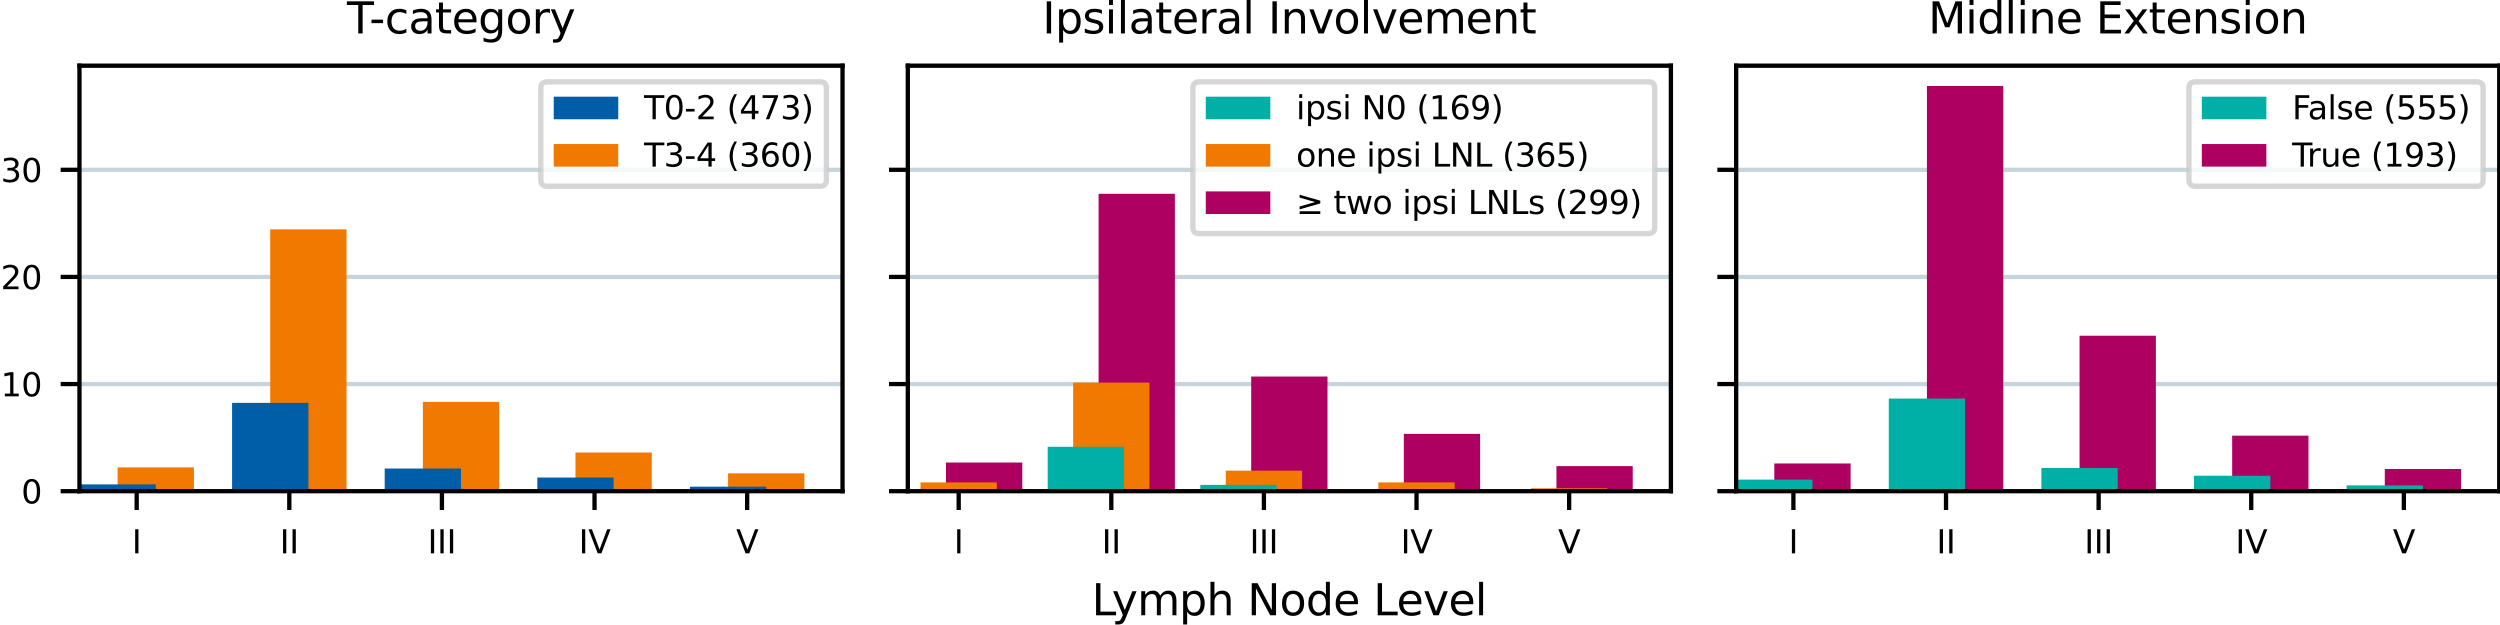 <?xml version="1.0" encoding="utf-8" standalone="no"?>
<!DOCTYPE svg PUBLIC "-//W3C//DTD SVG 1.1//EN"
  "http://www.w3.org/Graphics/SVG/1.1/DTD/svg11.dtd">
<svg xmlns:xlink="http://www.w3.org/1999/xlink" width="464.893pt" height="116.224pt" viewBox="0 0 464.893 116.224" xmlns="http://www.w3.org/2000/svg" version="1.1">
 <defs>
  <style type="text/css">*{stroke-linejoin: round; stroke-linecap: butt}</style>
 </defs>
 <g id="figure_1">
  <g id="patch_1">
   <path d="M 0 116.224 
L 464.893 116.224 
L 464.893 0 
L 0 0 
z
" style="fill: #ffffff"/>
  </g>
  <g id="axes_1">
   <g id="patch_2">
    <path d="M 14.777 91.34 
L 156.675 91.34 
L 156.675 12.22 
L 14.777 12.22 
z
" style="fill: #ffffff"/>
   </g>
   <g id="matplotlib.axis_1">
    <g id="xtick_1">
     <g id="line2d_1">
      <defs>
       <path id="ma16897dc30" d="M 0 0 
L 0 3.5 
" style="stroke: #000000; stroke-width: 0.8"/>
      </defs>
      <g>
       <use xlink:href="#ma16897dc30" x="25.419" y="91.34" style="stroke: #000000; stroke-width: 0.8"/>
      </g>
     </g>
     <g id="text_1">
      <!-- I -->
      <g transform="translate(24.534 102.899) scale(0.06 -0.06)">
       <defs>
        <path id="DejaVuSans-49" d="M 628 4666 
L 1259 4666 
L 1259 0 
L 628 0 
L 628 4666 
z
" transform="scale(0.016)"/>
       </defs>
       <use xlink:href="#DejaVuSans-49"/>
      </g>
     </g>
    </g>
    <g id="xtick_2">
     <g id="line2d_2">
      <g>
       <use xlink:href="#ma16897dc30" x="53.799" y="91.34" style="stroke: #000000; stroke-width: 0.8"/>
      </g>
     </g>
     <g id="text_2">
      <!-- II -->
      <g transform="translate(52.029 102.899) scale(0.06 -0.06)">
       <use xlink:href="#DejaVuSans-49"/>
       <use xlink:href="#DejaVuSans-49" x="29.492"/>
      </g>
     </g>
    </g>
    <g id="xtick_3">
     <g id="line2d_3">
      <g>
       <use xlink:href="#ma16897dc30" x="82.178" y="91.34" style="stroke: #000000; stroke-width: 0.8"/>
      </g>
     </g>
     <g id="text_3">
      <!-- III -->
      <g transform="translate(79.523 102.899) scale(0.06 -0.06)">
       <use xlink:href="#DejaVuSans-49"/>
       <use xlink:href="#DejaVuSans-49" x="29.492"/>
       <use xlink:href="#DejaVuSans-49" x="58.984"/>
      </g>
     </g>
    </g>
    <g id="xtick_4">
     <g id="line2d_4">
      <g>
       <use xlink:href="#ma16897dc30" x="110.558" y="91.34" style="stroke: #000000; stroke-width: 0.8"/>
      </g>
     </g>
     <g id="text_4">
      <!-- IV -->
      <g transform="translate(107.621 102.899) scale(0.06 -0.06)">
       <defs>
        <path id="DejaVuSans-56" d="M 1831 0 
L 50 4666 
L 709 4666 
L 2188 738 
L 3669 4666 
L 4325 4666 
L 2547 0 
L 1831 0 
z
" transform="scale(0.016)"/>
       </defs>
       <use xlink:href="#DejaVuSans-49"/>
       <use xlink:href="#DejaVuSans-56" x="29.492"/>
      </g>
     </g>
    </g>
    <g id="xtick_5">
     <g id="line2d_5">
      <g>
       <use xlink:href="#ma16897dc30" x="138.938" y="91.34" style="stroke: #000000; stroke-width: 0.8"/>
      </g>
     </g>
     <g id="text_5">
      <!-- V -->
      <g transform="translate(136.886 102.899) scale(0.06 -0.06)">
       <use xlink:href="#DejaVuSans-56"/>
      </g>
     </g>
    </g>
   </g>
   <g id="matplotlib.axis_2">
    <g id="ytick_1">
     <g id="line2d_6">
      <path d="M 14.777 91.34 
L 156.675 91.34 
" clip-path="url(#pcb0e7d41c2)" style="fill: none; stroke: #c5d5db; stroke-width: 0.8; stroke-linecap: square"/>
     </g>
     <g id="line2d_7">
      <defs>
       <path id="m5abf883498" d="M 0 0 
L -3.5 0 
" style="stroke: #000000; stroke-width: 0.8"/>
      </defs>
      <g>
       <use xlink:href="#m5abf883498" x="14.777" y="91.34" style="stroke: #000000; stroke-width: 0.8"/>
      </g>
     </g>
     <g id="text_6">
      <!-- 0 -->
      <g transform="translate(3.959 93.619) scale(0.06 -0.06)">
       <defs>
        <path id="DejaVuSans-30" d="M 2034 4250 
Q 1547 4250 1301 3770 
Q 1056 3291 1056 2328 
Q 1056 1369 1301 889 
Q 1547 409 2034 409 
Q 2525 409 2770 889 
Q 3016 1369 3016 2328 
Q 3016 3291 2770 3770 
Q 2525 4250 2034 4250 
z
M 2034 4750 
Q 2819 4750 3233 4129 
Q 3647 3509 3647 2328 
Q 3647 1150 3233 529 
Q 2819 -91 2034 -91 
Q 1250 -91 836 529 
Q 422 1150 422 2328 
Q 422 3509 836 4129 
Q 1250 4750 2034 4750 
z
" transform="scale(0.016)"/>
       </defs>
       <use xlink:href="#DejaVuSans-30"/>
      </g>
     </g>
    </g>
    <g id="ytick_2">
     <g id="line2d_8">
      <path d="M 14.777 71.418 
L 156.675 71.418 
" clip-path="url(#pcb0e7d41c2)" style="fill: none; stroke: #c5d5db; stroke-width: 0.8; stroke-linecap: square"/>
     </g>
     <g id="line2d_9">
      <g>
       <use xlink:href="#m5abf883498" x="14.777" y="71.418" style="stroke: #000000; stroke-width: 0.8"/>
      </g>
     </g>
     <g id="text_7">
      <!-- 10 -->
      <g transform="translate(0.142 73.697) scale(0.06 -0.06)">
       <defs>
        <path id="DejaVuSans-31" d="M 794 531 
L 1825 531 
L 1825 4091 
L 703 3866 
L 703 4441 
L 1819 4666 
L 2450 4666 
L 2450 531 
L 3481 531 
L 3481 0 
L 794 0 
L 794 531 
z
" transform="scale(0.016)"/>
       </defs>
       <use xlink:href="#DejaVuSans-31"/>
       <use xlink:href="#DejaVuSans-30" x="63.623"/>
      </g>
     </g>
    </g>
    <g id="ytick_3">
     <g id="line2d_10">
      <path d="M 14.777 51.496 
L 156.675 51.496 
" clip-path="url(#pcb0e7d41c2)" style="fill: none; stroke: #c5d5db; stroke-width: 0.8; stroke-linecap: square"/>
     </g>
     <g id="line2d_11">
      <g>
       <use xlink:href="#m5abf883498" x="14.777" y="51.496" style="stroke: #000000; stroke-width: 0.8"/>
      </g>
     </g>
     <g id="text_8">
      <!-- 20 -->
      <g transform="translate(0.142 53.776) scale(0.06 -0.06)">
       <defs>
        <path id="DejaVuSans-32" d="M 1228 531 
L 3431 531 
L 3431 0 
L 469 0 
L 469 531 
Q 828 903 1448 1529 
Q 2069 2156 2228 2338 
Q 2531 2678 2651 2914 
Q 2772 3150 2772 3378 
Q 2772 3750 2511 3984 
Q 2250 4219 1831 4219 
Q 1534 4219 1204 4116 
Q 875 4013 500 3803 
L 500 4441 
Q 881 4594 1212 4672 
Q 1544 4750 1819 4750 
Q 2544 4750 2975 4387 
Q 3406 4025 3406 3419 
Q 3406 3131 3298 2873 
Q 3191 2616 2906 2266 
Q 2828 2175 2409 1742 
Q 1991 1309 1228 531 
z
" transform="scale(0.016)"/>
       </defs>
       <use xlink:href="#DejaVuSans-32"/>
       <use xlink:href="#DejaVuSans-30" x="63.623"/>
      </g>
     </g>
    </g>
    <g id="ytick_4">
     <g id="line2d_12">
      <path d="M 14.777 31.574 
L 156.675 31.574 
" clip-path="url(#pcb0e7d41c2)" style="fill: none; stroke: #c5d5db; stroke-width: 0.8; stroke-linecap: square"/>
     </g>
     <g id="line2d_13">
      <g>
       <use xlink:href="#m5abf883498" x="14.777" y="31.574" style="stroke: #000000; stroke-width: 0.8"/>
      </g>
     </g>
     <g id="text_9">
      <!-- 30 -->
      <g transform="translate(0.142 33.854) scale(0.06 -0.06)">
       <defs>
        <path id="DejaVuSans-33" d="M 2597 2516 
Q 3050 2419 3304 2112 
Q 3559 1806 3559 1356 
Q 3559 666 3084 287 
Q 2609 -91 1734 -91 
Q 1441 -91 1130 -33 
Q 819 25 488 141 
L 488 750 
Q 750 597 1062 519 
Q 1375 441 1716 441 
Q 2309 441 2620 675 
Q 2931 909 2931 1356 
Q 2931 1769 2642 2001 
Q 2353 2234 1838 2234 
L 1294 2234 
L 1294 2753 
L 1863 2753 
Q 2328 2753 2575 2939 
Q 2822 3125 2822 3475 
Q 2822 3834 2567 4026 
Q 2313 4219 1838 4219 
Q 1578 4219 1281 4162 
Q 984 4106 628 3988 
L 628 4550 
Q 988 4650 1302 4700 
Q 1616 4750 1894 4750 
Q 2613 4750 3031 4423 
Q 3450 4097 3450 3541 
Q 3450 3153 3228 2886 
Q 3006 2619 2597 2516 
z
" transform="scale(0.016)"/>
       </defs>
       <use xlink:href="#DejaVuSans-33"/>
       <use xlink:href="#DejaVuSans-30" x="63.623"/>
      </g>
     </g>
    </g>
   </g>
   <g id="patch_3">
    <path d="M 21.872 91.34 
L 36.061 91.34 
L 36.061 86.913 
L 21.872 86.913 
z
" clip-path="url(#pcb0e7d41c2)" style="fill: #f17900"/>
   </g>
   <g id="patch_4">
    <path d="M 50.251 91.34 
L 64.441 91.34 
L 64.441 42.642 
L 50.251 42.642 
z
" clip-path="url(#pcb0e7d41c2)" style="fill: #f17900"/>
   </g>
   <g id="patch_5">
    <path d="M 78.631 91.34 
L 92.821 91.34 
L 92.821 74.738 
L 78.631 74.738 
z
" clip-path="url(#pcb0e7d41c2)" style="fill: #f17900"/>
   </g>
   <g id="patch_6">
    <path d="M 107.011 91.34 
L 121.2 91.34 
L 121.2 84.146 
L 107.011 84.146 
z
" clip-path="url(#pcb0e7d41c2)" style="fill: #f17900"/>
   </g>
   <g id="patch_7">
    <path d="M 135.39 91.34 
L 149.58 91.34 
L 149.58 88.019 
L 135.39 88.019 
z
" clip-path="url(#pcb0e7d41c2)" style="fill: #f17900"/>
   </g>
   <g id="patch_8">
    <path d="M 14.777 91.34 
L 28.967 91.34 
L 28.967 90.076 
L 14.777 90.076 
z
" clip-path="url(#pcb0e7d41c2)" style="fill: #005ea8"/>
   </g>
   <g id="patch_9">
    <path d="M 43.156 91.34 
L 57.346 91.34 
L 57.346 74.914 
L 43.156 74.914 
z
" clip-path="url(#pcb0e7d41c2)" style="fill: #005ea8"/>
   </g>
   <g id="patch_10">
    <path d="M 71.536 91.34 
L 85.726 91.34 
L 85.726 87.128 
L 71.536 87.128 
z
" clip-path="url(#pcb0e7d41c2)" style="fill: #005ea8"/>
   </g>
   <g id="patch_11">
    <path d="M 99.916 91.34 
L 114.106 91.34 
L 114.106 88.807 
L 99.916 88.807 
z
" clip-path="url(#pcb0e7d41c2)" style="fill: #005ea8"/>
   </g>
   <g id="patch_12">
    <path d="M 128.295 91.34 
L 142.485 91.34 
L 142.485 90.495 
L 128.295 90.495 
z
" clip-path="url(#pcb0e7d41c2)" style="fill: #005ea8"/>
   </g>
   <g id="patch_13">
    <path d="M 14.777 91.34 
L 14.777 12.22 
" style="fill: none; stroke: #000000; stroke-width: 0.8; stroke-linejoin: miter; stroke-linecap: square"/>
   </g>
   <g id="patch_14">
    <path d="M 156.675 91.34 
L 156.675 12.22 
" style="fill: none; stroke: #000000; stroke-width: 0.8; stroke-linejoin: miter; stroke-linecap: square"/>
   </g>
   <g id="patch_15">
    <path d="M 14.777 91.34 
L 156.675 91.34 
" style="fill: none; stroke: #000000; stroke-width: 0.8; stroke-linejoin: miter; stroke-linecap: square"/>
   </g>
   <g id="patch_16">
    <path d="M 14.777 12.22 
L 156.675 12.22 
" style="fill: none; stroke: #000000; stroke-width: 0.8; stroke-linejoin: miter; stroke-linecap: square"/>
   </g>
   <g id="text_10">
    <!-- T-category -->
    <g transform="translate(64.526 6.22) scale(0.08 -0.08)">
     <defs>
      <path id="DejaVuSans-54" d="M -19 4666 
L 3928 4666 
L 3928 4134 
L 2272 4134 
L 2272 0 
L 1638 0 
L 1638 4134 
L -19 4134 
L -19 4666 
z
" transform="scale(0.016)"/>
      <path id="DejaVuSans-2d" d="M 313 2009 
L 1997 2009 
L 1997 1497 
L 313 1497 
L 313 2009 
z
" transform="scale(0.016)"/>
      <path id="DejaVuSans-63" d="M 3122 3366 
L 3122 2828 
Q 2878 2963 2633 3030 
Q 2388 3097 2138 3097 
Q 1578 3097 1268 2742 
Q 959 2388 959 1747 
Q 959 1106 1268 751 
Q 1578 397 2138 397 
Q 2388 397 2633 464 
Q 2878 531 3122 666 
L 3122 134 
Q 2881 22 2623 -34 
Q 2366 -91 2075 -91 
Q 1284 -91 818 406 
Q 353 903 353 1747 
Q 353 2603 823 3093 
Q 1294 3584 2113 3584 
Q 2378 3584 2631 3529 
Q 2884 3475 3122 3366 
z
" transform="scale(0.016)"/>
      <path id="DejaVuSans-61" d="M 2194 1759 
Q 1497 1759 1228 1600 
Q 959 1441 959 1056 
Q 959 750 1161 570 
Q 1363 391 1709 391 
Q 2188 391 2477 730 
Q 2766 1069 2766 1631 
L 2766 1759 
L 2194 1759 
z
M 3341 1997 
L 3341 0 
L 2766 0 
L 2766 531 
Q 2569 213 2275 61 
Q 1981 -91 1556 -91 
Q 1019 -91 701 211 
Q 384 513 384 1019 
Q 384 1609 779 1909 
Q 1175 2209 1959 2209 
L 2766 2209 
L 2766 2266 
Q 2766 2663 2505 2880 
Q 2244 3097 1772 3097 
Q 1472 3097 1187 3025 
Q 903 2953 641 2809 
L 641 3341 
Q 956 3463 1253 3523 
Q 1550 3584 1831 3584 
Q 2591 3584 2966 3190 
Q 3341 2797 3341 1997 
z
" transform="scale(0.016)"/>
      <path id="DejaVuSans-74" d="M 1172 4494 
L 1172 3500 
L 2356 3500 
L 2356 3053 
L 1172 3053 
L 1172 1153 
Q 1172 725 1289 603 
Q 1406 481 1766 481 
L 2356 481 
L 2356 0 
L 1766 0 
Q 1100 0 847 248 
Q 594 497 594 1153 
L 594 3053 
L 172 3053 
L 172 3500 
L 594 3500 
L 594 4494 
L 1172 4494 
z
" transform="scale(0.016)"/>
      <path id="DejaVuSans-65" d="M 3597 1894 
L 3597 1613 
L 953 1613 
Q 991 1019 1311 708 
Q 1631 397 2203 397 
Q 2534 397 2845 478 
Q 3156 559 3463 722 
L 3463 178 
Q 3153 47 2828 -22 
Q 2503 -91 2169 -91 
Q 1331 -91 842 396 
Q 353 884 353 1716 
Q 353 2575 817 3079 
Q 1281 3584 2069 3584 
Q 2775 3584 3186 3129 
Q 3597 2675 3597 1894 
z
M 3022 2063 
Q 3016 2534 2758 2815 
Q 2500 3097 2075 3097 
Q 1594 3097 1305 2825 
Q 1016 2553 972 2059 
L 3022 2063 
z
" transform="scale(0.016)"/>
      <path id="DejaVuSans-67" d="M 2906 1791 
Q 2906 2416 2648 2759 
Q 2391 3103 1925 3103 
Q 1463 3103 1205 2759 
Q 947 2416 947 1791 
Q 947 1169 1205 825 
Q 1463 481 1925 481 
Q 2391 481 2648 825 
Q 2906 1169 2906 1791 
z
M 3481 434 
Q 3481 -459 3084 -895 
Q 2688 -1331 1869 -1331 
Q 1566 -1331 1297 -1286 
Q 1028 -1241 775 -1147 
L 775 -588 
Q 1028 -725 1275 -790 
Q 1522 -856 1778 -856 
Q 2344 -856 2625 -561 
Q 2906 -266 2906 331 
L 2906 616 
Q 2728 306 2450 153 
Q 2172 0 1784 0 
Q 1141 0 747 490 
Q 353 981 353 1791 
Q 353 2603 747 3093 
Q 1141 3584 1784 3584 
Q 2172 3584 2450 3431 
Q 2728 3278 2906 2969 
L 2906 3500 
L 3481 3500 
L 3481 434 
z
" transform="scale(0.016)"/>
      <path id="DejaVuSans-6f" d="M 1959 3097 
Q 1497 3097 1228 2736 
Q 959 2375 959 1747 
Q 959 1119 1226 758 
Q 1494 397 1959 397 
Q 2419 397 2687 759 
Q 2956 1122 2956 1747 
Q 2956 2369 2687 2733 
Q 2419 3097 1959 3097 
z
M 1959 3584 
Q 2709 3584 3137 3096 
Q 3566 2609 3566 1747 
Q 3566 888 3137 398 
Q 2709 -91 1959 -91 
Q 1206 -91 779 398 
Q 353 888 353 1747 
Q 353 2609 779 3096 
Q 1206 3584 1959 3584 
z
" transform="scale(0.016)"/>
      <path id="DejaVuSans-72" d="M 2631 2963 
Q 2534 3019 2420 3045 
Q 2306 3072 2169 3072 
Q 1681 3072 1420 2755 
Q 1159 2438 1159 1844 
L 1159 0 
L 581 0 
L 581 3500 
L 1159 3500 
L 1159 2956 
Q 1341 3275 1631 3429 
Q 1922 3584 2338 3584 
Q 2397 3584 2469 3576 
Q 2541 3569 2628 3553 
L 2631 2963 
z
" transform="scale(0.016)"/>
      <path id="DejaVuSans-79" d="M 2059 -325 
Q 1816 -950 1584 -1140 
Q 1353 -1331 966 -1331 
L 506 -1331 
L 506 -850 
L 844 -850 
Q 1081 -850 1212 -737 
Q 1344 -625 1503 -206 
L 1606 56 
L 191 3500 
L 800 3500 
L 1894 763 
L 2988 3500 
L 3597 3500 
L 2059 -325 
z
" transform="scale(0.016)"/>
     </defs>
     <use xlink:href="#DejaVuSans-54"/>
     <use xlink:href="#DejaVuSans-2d" x="51.959"/>
     <use xlink:href="#DejaVuSans-63" x="88.043"/>
     <use xlink:href="#DejaVuSans-61" x="143.023"/>
     <use xlink:href="#DejaVuSans-74" x="204.303"/>
     <use xlink:href="#DejaVuSans-65" x="243.512"/>
     <use xlink:href="#DejaVuSans-67" x="305.035"/>
     <use xlink:href="#DejaVuSans-6f" x="368.512"/>
     <use xlink:href="#DejaVuSans-72" x="429.693"/>
     <use xlink:href="#DejaVuSans-79" x="470.807"/>
    </g>
   </g>
   <g id="legend_1">
    <g id="patch_17">
     <path d="M 101.769 34.634 
L 152.475 34.634 
Q 153.675 34.634 153.675 33.434 
L 153.675 16.42 
Q 153.675 15.22 152.475 15.22 
L 101.769 15.22 
Q 100.569 15.22 100.569 16.42 
L 100.569 33.434 
Q 100.569 34.634 101.769 34.634 
z
" style="fill: #ffffff; opacity: 0.8; stroke: #cccccc; stroke-linejoin: miter"/>
    </g>
    <g id="patch_18">
     <path d="M 102.969 22.18 
L 114.969 22.18 
L 114.969 17.98 
L 102.969 17.98 
z
" style="fill: #005ea8"/>
    </g>
    <g id="text_11">
     <!-- T0-2 (473) -->
     <g transform="translate(119.769 22.18) scale(0.06 -0.06)">
      <defs>
       <path id="DejaVuSans-20" transform="scale(0.016)"/>
       <path id="DejaVuSans-28" d="M 1984 4856 
Q 1566 4138 1362 3434 
Q 1159 2731 1159 2009 
Q 1159 1288 1364 580 
Q 1569 -128 1984 -844 
L 1484 -844 
Q 1016 -109 783 600 
Q 550 1309 550 2009 
Q 550 2706 781 3412 
Q 1013 4119 1484 4856 
L 1984 4856 
z
" transform="scale(0.016)"/>
       <path id="DejaVuSans-34" d="M 2419 4116 
L 825 1625 
L 2419 1625 
L 2419 4116 
z
M 2253 4666 
L 3047 4666 
L 3047 1625 
L 3713 1625 
L 3713 1100 
L 3047 1100 
L 3047 0 
L 2419 0 
L 2419 1100 
L 313 1100 
L 313 1709 
L 2253 4666 
z
" transform="scale(0.016)"/>
       <path id="DejaVuSans-37" d="M 525 4666 
L 3525 4666 
L 3525 4397 
L 1831 0 
L 1172 0 
L 2766 4134 
L 525 4134 
L 525 4666 
z
" transform="scale(0.016)"/>
       <path id="DejaVuSans-29" d="M 513 4856 
L 1013 4856 
Q 1481 4119 1714 3412 
Q 1947 2706 1947 2009 
Q 1947 1309 1714 600 
Q 1481 -109 1013 -844 
L 513 -844 
Q 928 -128 1133 580 
Q 1338 1288 1338 2009 
Q 1338 2731 1133 3434 
Q 928 4138 513 4856 
z
" transform="scale(0.016)"/>
      </defs>
      <use xlink:href="#DejaVuSans-54"/>
      <use xlink:href="#DejaVuSans-30" x="61.084"/>
      <use xlink:href="#DejaVuSans-2d" x="124.707"/>
      <use xlink:href="#DejaVuSans-32" x="160.791"/>
      <use xlink:href="#DejaVuSans-20" x="224.414"/>
      <use xlink:href="#DejaVuSans-28" x="256.201"/>
      <use xlink:href="#DejaVuSans-34" x="295.215"/>
      <use xlink:href="#DejaVuSans-37" x="358.838"/>
      <use xlink:href="#DejaVuSans-33" x="422.461"/>
      <use xlink:href="#DejaVuSans-29" x="486.084"/>
     </g>
    </g>
    <g id="patch_19">
     <path d="M 102.969 30.986 
L 114.969 30.986 
L 114.969 26.786 
L 102.969 26.786 
z
" style="fill: #f17900"/>
    </g>
    <g id="text_12">
     <!-- T3-4 (360) -->
     <g transform="translate(119.769 30.986) scale(0.06 -0.06)">
      <defs>
       <path id="DejaVuSans-36" d="M 2113 2584 
Q 1688 2584 1439 2293 
Q 1191 2003 1191 1497 
Q 1191 994 1439 701 
Q 1688 409 2113 409 
Q 2538 409 2786 701 
Q 3034 994 3034 1497 
Q 3034 2003 2786 2293 
Q 2538 2584 2113 2584 
z
M 3366 4563 
L 3366 3988 
Q 3128 4100 2886 4159 
Q 2644 4219 2406 4219 
Q 1781 4219 1451 3797 
Q 1122 3375 1075 2522 
Q 1259 2794 1537 2939 
Q 1816 3084 2150 3084 
Q 2853 3084 3261 2657 
Q 3669 2231 3669 1497 
Q 3669 778 3244 343 
Q 2819 -91 2113 -91 
Q 1303 -91 875 529 
Q 447 1150 447 2328 
Q 447 3434 972 4092 
Q 1497 4750 2381 4750 
Q 2619 4750 2861 4703 
Q 3103 4656 3366 4563 
z
" transform="scale(0.016)"/>
      </defs>
      <use xlink:href="#DejaVuSans-54"/>
      <use xlink:href="#DejaVuSans-33" x="61.084"/>
      <use xlink:href="#DejaVuSans-2d" x="124.707"/>
      <use xlink:href="#DejaVuSans-34" x="160.791"/>
      <use xlink:href="#DejaVuSans-20" x="224.414"/>
      <use xlink:href="#DejaVuSans-28" x="256.201"/>
      <use xlink:href="#DejaVuSans-33" x="295.215"/>
      <use xlink:href="#DejaVuSans-36" x="358.838"/>
      <use xlink:href="#DejaVuSans-30" x="422.461"/>
      <use xlink:href="#DejaVuSans-29" x="486.084"/>
     </g>
    </g>
   </g>
  </g>
  <g id="axes_2">
   <g id="patch_20">
    <path d="M 168.815 91.34 
L 310.713 91.34 
L 310.713 12.22 
L 168.815 12.22 
z
" style="fill: #ffffff"/>
   </g>
   <g id="matplotlib.axis_3">
    <g id="xtick_6">
     <g id="line2d_14">
      <g>
       <use xlink:href="#ma16897dc30" x="178.275" y="91.34" style="stroke: #000000; stroke-width: 0.8"/>
      </g>
     </g>
     <g id="text_13">
      <!-- I -->
      <g transform="translate(177.39 102.899) scale(0.06 -0.06)">
       <use xlink:href="#DejaVuSans-49"/>
      </g>
     </g>
    </g>
    <g id="xtick_7">
     <g id="line2d_15">
      <g>
       <use xlink:href="#ma16897dc30" x="206.655" y="91.34" style="stroke: #000000; stroke-width: 0.8"/>
      </g>
     </g>
     <g id="text_14">
      <!-- II -->
      <g transform="translate(204.885 102.899) scale(0.06 -0.06)">
       <use xlink:href="#DejaVuSans-49"/>
       <use xlink:href="#DejaVuSans-49" x="29.492"/>
      </g>
     </g>
    </g>
    <g id="xtick_8">
     <g id="line2d_16">
      <g>
       <use xlink:href="#ma16897dc30" x="235.034" y="91.34" style="stroke: #000000; stroke-width: 0.8"/>
      </g>
     </g>
     <g id="text_15">
      <!-- III -->
      <g transform="translate(232.379 102.899) scale(0.06 -0.06)">
       <use xlink:href="#DejaVuSans-49"/>
       <use xlink:href="#DejaVuSans-49" x="29.492"/>
       <use xlink:href="#DejaVuSans-49" x="58.984"/>
      </g>
     </g>
    </g>
    <g id="xtick_9">
     <g id="line2d_17">
      <g>
       <use xlink:href="#ma16897dc30" x="263.414" y="91.34" style="stroke: #000000; stroke-width: 0.8"/>
      </g>
     </g>
     <g id="text_16">
      <!-- IV -->
      <g transform="translate(260.477 102.899) scale(0.06 -0.06)">
       <use xlink:href="#DejaVuSans-49"/>
       <use xlink:href="#DejaVuSans-56" x="29.492"/>
      </g>
     </g>
    </g>
    <g id="xtick_10">
     <g id="line2d_18">
      <g>
       <use xlink:href="#ma16897dc30" x="291.794" y="91.34" style="stroke: #000000; stroke-width: 0.8"/>
      </g>
     </g>
     <g id="text_17">
      <!-- V -->
      <g transform="translate(289.741 102.899) scale(0.06 -0.06)">
       <use xlink:href="#DejaVuSans-56"/>
      </g>
     </g>
    </g>
   </g>
   <g id="matplotlib.axis_4">
    <g id="ytick_5">
     <g id="line2d_19">
      <path d="M 168.815 91.34 
L 310.713 91.34 
" clip-path="url(#p6bf7ffb182)" style="fill: none; stroke: #c5d5db; stroke-width: 0.8; stroke-linecap: square"/>
     </g>
     <g id="line2d_20">
      <g>
       <use xlink:href="#m5abf883498" x="168.815" y="91.34" style="stroke: #000000; stroke-width: 0.8"/>
      </g>
     </g>
    </g>
    <g id="ytick_6">
     <g id="line2d_21">
      <path d="M 168.815 71.418 
L 310.713 71.418 
" clip-path="url(#p6bf7ffb182)" style="fill: none; stroke: #c5d5db; stroke-width: 0.8; stroke-linecap: square"/>
     </g>
     <g id="line2d_22">
      <g>
       <use xlink:href="#m5abf883498" x="168.815" y="71.418" style="stroke: #000000; stroke-width: 0.8"/>
      </g>
     </g>
    </g>
    <g id="ytick_7">
     <g id="line2d_23">
      <path d="M 168.815 51.496 
L 310.713 51.496 
" clip-path="url(#p6bf7ffb182)" style="fill: none; stroke: #c5d5db; stroke-width: 0.8; stroke-linecap: square"/>
     </g>
     <g id="line2d_24">
      <g>
       <use xlink:href="#m5abf883498" x="168.815" y="51.496" style="stroke: #000000; stroke-width: 0.8"/>
      </g>
     </g>
    </g>
    <g id="ytick_8">
     <g id="line2d_25">
      <path d="M 168.815 31.574 
L 310.713 31.574 
" clip-path="url(#p6bf7ffb182)" style="fill: none; stroke: #c5d5db; stroke-width: 0.8; stroke-linecap: square"/>
     </g>
     <g id="line2d_26">
      <g>
       <use xlink:href="#m5abf883498" x="168.815" y="31.574" style="stroke: #000000; stroke-width: 0.8"/>
      </g>
     </g>
    </g>
   </g>
   <g id="patch_21">
    <path d="M 175.91 91.34 
L 190.1 91.34 
L 190.1 86.009 
L 175.91 86.009 
z
" clip-path="url(#p6bf7ffb182)" style="fill: #ae0060"/>
   </g>
   <g id="patch_22">
    <path d="M 204.29 91.34 
L 218.479 91.34 
L 218.479 36.039 
L 204.29 36.039 
z
" clip-path="url(#p6bf7ffb182)" style="fill: #ae0060"/>
   </g>
   <g id="patch_23">
    <path d="M 232.669 91.34 
L 246.859 91.34 
L 246.859 70.019 
L 232.669 70.019 
z
" clip-path="url(#p6bf7ffb182)" style="fill: #ae0060"/>
   </g>
   <g id="patch_24">
    <path d="M 261.049 91.34 
L 275.239 91.34 
L 275.239 80.679 
L 261.049 80.679 
z
" clip-path="url(#p6bf7ffb182)" style="fill: #ae0060"/>
   </g>
   <g id="patch_25">
    <path d="M 289.429 91.34 
L 303.618 91.34 
L 303.618 86.676 
L 289.429 86.676 
z
" clip-path="url(#p6bf7ffb182)" style="fill: #ae0060"/>
   </g>
   <g id="patch_26">
    <path d="M 171.18 91.34 
L 185.37 91.34 
L 185.37 89.702 
L 171.18 89.702 
z
" clip-path="url(#p6bf7ffb182)" style="fill: #f17900"/>
   </g>
   <g id="patch_27">
    <path d="M 199.56 91.34 
L 213.75 91.34 
L 213.75 71.145 
L 199.56 71.145 
z
" clip-path="url(#p6bf7ffb182)" style="fill: #f17900"/>
   </g>
   <g id="patch_28">
    <path d="M 227.939 91.34 
L 242.129 91.34 
L 242.129 87.519 
L 227.939 87.519 
z
" clip-path="url(#p6bf7ffb182)" style="fill: #f17900"/>
   </g>
   <g id="patch_29">
    <path d="M 256.319 91.34 
L 270.509 91.34 
L 270.509 89.702 
L 256.319 89.702 
z
" clip-path="url(#p6bf7ffb182)" style="fill: #f17900"/>
   </g>
   <g id="patch_30">
    <path d="M 284.699 91.34 
L 298.889 91.34 
L 298.889 90.794 
L 284.699 90.794 
z
" clip-path="url(#p6bf7ffb182)" style="fill: #f17900"/>
   </g>
   <g id="patch_31">
    <path d="M 166.45 91.34 
L 180.64 91.34 
L 180.64 91.34 
L 166.45 91.34 
z
" clip-path="url(#p6bf7ffb182)" style="fill: #00afa5"/>
   </g>
   <g id="patch_32">
    <path d="M 194.83 91.34 
L 209.02 91.34 
L 209.02 83.088 
L 194.83 83.088 
z
" clip-path="url(#p6bf7ffb182)" style="fill: #00afa5"/>
   </g>
   <g id="patch_33">
    <path d="M 223.209 91.34 
L 237.399 91.34 
L 237.399 90.161 
L 223.209 90.161 
z
" clip-path="url(#p6bf7ffb182)" style="fill: #00afa5"/>
   </g>
   <g id="patch_34">
    <path d="M 251.589 91.34 
L 265.779 91.34 
L 265.779 91.34 
L 251.589 91.34 
z
" clip-path="url(#p6bf7ffb182)" style="fill: #00afa5"/>
   </g>
   <g id="patch_35">
    <path d="M 279.969 91.34 
L 294.159 91.34 
L 294.159 91.34 
L 279.969 91.34 
z
" clip-path="url(#p6bf7ffb182)" style="fill: #00afa5"/>
   </g>
   <g id="patch_36">
    <path d="M 168.815 91.34 
L 168.815 12.22 
" style="fill: none; stroke: #000000; stroke-width: 0.8; stroke-linejoin: miter; stroke-linecap: square"/>
   </g>
   <g id="patch_37">
    <path d="M 310.713 91.34 
L 310.713 12.22 
" style="fill: none; stroke: #000000; stroke-width: 0.8; stroke-linejoin: miter; stroke-linecap: square"/>
   </g>
   <g id="patch_38">
    <path d="M 168.815 91.34 
L 310.713 91.34 
" style="fill: none; stroke: #000000; stroke-width: 0.8; stroke-linejoin: miter; stroke-linecap: square"/>
   </g>
   <g id="patch_39">
    <path d="M 168.815 12.22 
L 310.713 12.22 
" style="fill: none; stroke: #000000; stroke-width: 0.8; stroke-linejoin: miter; stroke-linecap: square"/>
   </g>
   <g id="text_18">
    <!-- Ipsilateral Involvement -->
    <g transform="translate(193.849 6.22) scale(0.08 -0.08)">
     <defs>
      <path id="DejaVuSans-70" d="M 1159 525 
L 1159 -1331 
L 581 -1331 
L 581 3500 
L 1159 3500 
L 1159 2969 
Q 1341 3281 1617 3432 
Q 1894 3584 2278 3584 
Q 2916 3584 3314 3078 
Q 3713 2572 3713 1747 
Q 3713 922 3314 415 
Q 2916 -91 2278 -91 
Q 1894 -91 1617 61 
Q 1341 213 1159 525 
z
M 3116 1747 
Q 3116 2381 2855 2742 
Q 2594 3103 2138 3103 
Q 1681 3103 1420 2742 
Q 1159 2381 1159 1747 
Q 1159 1113 1420 752 
Q 1681 391 2138 391 
Q 2594 391 2855 752 
Q 3116 1113 3116 1747 
z
" transform="scale(0.016)"/>
      <path id="DejaVuSans-73" d="M 2834 3397 
L 2834 2853 
Q 2591 2978 2328 3040 
Q 2066 3103 1784 3103 
Q 1356 3103 1142 2972 
Q 928 2841 928 2578 
Q 928 2378 1081 2264 
Q 1234 2150 1697 2047 
L 1894 2003 
Q 2506 1872 2764 1633 
Q 3022 1394 3022 966 
Q 3022 478 2636 193 
Q 2250 -91 1575 -91 
Q 1294 -91 989 -36 
Q 684 19 347 128 
L 347 722 
Q 666 556 975 473 
Q 1284 391 1588 391 
Q 1994 391 2212 530 
Q 2431 669 2431 922 
Q 2431 1156 2273 1281 
Q 2116 1406 1581 1522 
L 1381 1569 
Q 847 1681 609 1914 
Q 372 2147 372 2553 
Q 372 3047 722 3315 
Q 1072 3584 1716 3584 
Q 2034 3584 2315 3537 
Q 2597 3491 2834 3397 
z
" transform="scale(0.016)"/>
      <path id="DejaVuSans-69" d="M 603 3500 
L 1178 3500 
L 1178 0 
L 603 0 
L 603 3500 
z
M 603 4863 
L 1178 4863 
L 1178 4134 
L 603 4134 
L 603 4863 
z
" transform="scale(0.016)"/>
      <path id="DejaVuSans-6c" d="M 603 4863 
L 1178 4863 
L 1178 0 
L 603 0 
L 603 4863 
z
" transform="scale(0.016)"/>
      <path id="DejaVuSans-6e" d="M 3513 2113 
L 3513 0 
L 2938 0 
L 2938 2094 
Q 2938 2591 2744 2837 
Q 2550 3084 2163 3084 
Q 1697 3084 1428 2787 
Q 1159 2491 1159 1978 
L 1159 0 
L 581 0 
L 581 3500 
L 1159 3500 
L 1159 2956 
Q 1366 3272 1645 3428 
Q 1925 3584 2291 3584 
Q 2894 3584 3203 3211 
Q 3513 2838 3513 2113 
z
" transform="scale(0.016)"/>
      <path id="DejaVuSans-76" d="M 191 3500 
L 800 3500 
L 1894 563 
L 2988 3500 
L 3597 3500 
L 2284 0 
L 1503 0 
L 191 3500 
z
" transform="scale(0.016)"/>
      <path id="DejaVuSans-6d" d="M 3328 2828 
Q 3544 3216 3844 3400 
Q 4144 3584 4550 3584 
Q 5097 3584 5394 3201 
Q 5691 2819 5691 2113 
L 5691 0 
L 5113 0 
L 5113 2094 
Q 5113 2597 4934 2840 
Q 4756 3084 4391 3084 
Q 3944 3084 3684 2787 
Q 3425 2491 3425 1978 
L 3425 0 
L 2847 0 
L 2847 2094 
Q 2847 2600 2669 2842 
Q 2491 3084 2119 3084 
Q 1678 3084 1418 2786 
Q 1159 2488 1159 1978 
L 1159 0 
L 581 0 
L 581 3500 
L 1159 3500 
L 1159 2956 
Q 1356 3278 1631 3431 
Q 1906 3584 2284 3584 
Q 2666 3584 2933 3390 
Q 3200 3197 3328 2828 
z
" transform="scale(0.016)"/>
     </defs>
     <use xlink:href="#DejaVuSans-49"/>
     <use xlink:href="#DejaVuSans-70" x="29.492"/>
     <use xlink:href="#DejaVuSans-73" x="92.969"/>
     <use xlink:href="#DejaVuSans-69" x="145.068"/>
     <use xlink:href="#DejaVuSans-6c" x="172.852"/>
     <use xlink:href="#DejaVuSans-61" x="200.635"/>
     <use xlink:href="#DejaVuSans-74" x="261.914"/>
     <use xlink:href="#DejaVuSans-65" x="301.123"/>
     <use xlink:href="#DejaVuSans-72" x="362.646"/>
     <use xlink:href="#DejaVuSans-61" x="403.76"/>
     <use xlink:href="#DejaVuSans-6c" x="465.039"/>
     <use xlink:href="#DejaVuSans-20" x="492.822"/>
     <use xlink:href="#DejaVuSans-49" x="524.609"/>
     <use xlink:href="#DejaVuSans-6e" x="554.102"/>
     <use xlink:href="#DejaVuSans-76" x="617.48"/>
     <use xlink:href="#DejaVuSans-6f" x="676.66"/>
     <use xlink:href="#DejaVuSans-6c" x="737.842"/>
     <use xlink:href="#DejaVuSans-76" x="765.625"/>
     <use xlink:href="#DejaVuSans-65" x="824.805"/>
     <use xlink:href="#DejaVuSans-6d" x="886.328"/>
     <use xlink:href="#DejaVuSans-65" x="983.74"/>
     <use xlink:href="#DejaVuSans-6e" x="1045.264"/>
     <use xlink:href="#DejaVuSans-74" x="1108.643"/>
    </g>
   </g>
   <g id="legend_2">
    <g id="patch_40">
     <path d="M 223.024 43.441 
L 306.513 43.441 
Q 307.713 43.441 307.713 42.241 
L 307.713 16.42 
Q 307.713 15.22 306.513 15.22 
L 223.024 15.22 
Q 221.824 15.22 221.824 16.42 
L 221.824 42.241 
Q 221.824 43.441 223.024 43.441 
z
" style="fill: #ffffff; opacity: 0.8; stroke: #cccccc; stroke-linejoin: miter"/>
    </g>
    <g id="patch_41">
     <path d="M 224.224 22.18 
L 236.224 22.18 
L 236.224 17.98 
L 224.224 17.98 
z
" style="fill: #00afa5"/>
    </g>
    <g id="text_19">
     <!-- ipsi N0 (169) -->
     <g transform="translate(241.024 22.18) scale(0.06 -0.06)">
      <defs>
       <path id="DejaVuSans-4e" d="M 628 4666 
L 1478 4666 
L 3547 763 
L 3547 4666 
L 4159 4666 
L 4159 0 
L 3309 0 
L 1241 3903 
L 1241 0 
L 628 0 
L 628 4666 
z
" transform="scale(0.016)"/>
       <path id="DejaVuSans-39" d="M 703 97 
L 703 672 
Q 941 559 1184 500 
Q 1428 441 1663 441 
Q 2288 441 2617 861 
Q 2947 1281 2994 2138 
Q 2813 1869 2534 1725 
Q 2256 1581 1919 1581 
Q 1219 1581 811 2004 
Q 403 2428 403 3163 
Q 403 3881 828 4315 
Q 1253 4750 1959 4750 
Q 2769 4750 3195 4129 
Q 3622 3509 3622 2328 
Q 3622 1225 3098 567 
Q 2575 -91 1691 -91 
Q 1453 -91 1209 -44 
Q 966 3 703 97 
z
M 1959 2075 
Q 2384 2075 2632 2365 
Q 2881 2656 2881 3163 
Q 2881 3666 2632 3958 
Q 2384 4250 1959 4250 
Q 1534 4250 1286 3958 
Q 1038 3666 1038 3163 
Q 1038 2656 1286 2365 
Q 1534 2075 1959 2075 
z
" transform="scale(0.016)"/>
      </defs>
      <use xlink:href="#DejaVuSans-69"/>
      <use xlink:href="#DejaVuSans-70" x="27.783"/>
      <use xlink:href="#DejaVuSans-73" x="91.26"/>
      <use xlink:href="#DejaVuSans-69" x="143.359"/>
      <use xlink:href="#DejaVuSans-20" x="171.143"/>
      <use xlink:href="#DejaVuSans-4e" x="202.93"/>
      <use xlink:href="#DejaVuSans-30" x="277.734"/>
      <use xlink:href="#DejaVuSans-20" x="341.357"/>
      <use xlink:href="#DejaVuSans-28" x="373.145"/>
      <use xlink:href="#DejaVuSans-31" x="412.158"/>
      <use xlink:href="#DejaVuSans-36" x="475.781"/>
      <use xlink:href="#DejaVuSans-39" x="539.404"/>
      <use xlink:href="#DejaVuSans-29" x="603.027"/>
     </g>
    </g>
    <g id="patch_42">
     <path d="M 224.224 30.986 
L 236.224 30.986 
L 236.224 26.786 
L 224.224 26.786 
z
" style="fill: #f17900"/>
    </g>
    <g id="text_20">
     <!-- one ipsi LNL (365) -->
     <g transform="translate(241.024 30.986) scale(0.06 -0.06)">
      <defs>
       <path id="DejaVuSans-4c" d="M 628 4666 
L 1259 4666 
L 1259 531 
L 3531 531 
L 3531 0 
L 628 0 
L 628 4666 
z
" transform="scale(0.016)"/>
       <path id="DejaVuSans-35" d="M 691 4666 
L 3169 4666 
L 3169 4134 
L 1269 4134 
L 1269 2991 
Q 1406 3038 1543 3061 
Q 1681 3084 1819 3084 
Q 2600 3084 3056 2656 
Q 3513 2228 3513 1497 
Q 3513 744 3044 326 
Q 2575 -91 1722 -91 
Q 1428 -91 1123 -41 
Q 819 9 494 109 
L 494 744 
Q 775 591 1075 516 
Q 1375 441 1709 441 
Q 2250 441 2565 725 
Q 2881 1009 2881 1497 
Q 2881 1984 2565 2268 
Q 2250 2553 1709 2553 
Q 1456 2553 1204 2497 
Q 953 2441 691 2322 
L 691 4666 
z
" transform="scale(0.016)"/>
      </defs>
      <use xlink:href="#DejaVuSans-6f"/>
      <use xlink:href="#DejaVuSans-6e" x="61.182"/>
      <use xlink:href="#DejaVuSans-65" x="124.561"/>
      <use xlink:href="#DejaVuSans-20" x="186.084"/>
      <use xlink:href="#DejaVuSans-69" x="217.871"/>
      <use xlink:href="#DejaVuSans-70" x="245.654"/>
      <use xlink:href="#DejaVuSans-73" x="309.131"/>
      <use xlink:href="#DejaVuSans-69" x="361.23"/>
      <use xlink:href="#DejaVuSans-20" x="389.014"/>
      <use xlink:href="#DejaVuSans-4c" x="420.801"/>
      <use xlink:href="#DejaVuSans-4e" x="476.514"/>
      <use xlink:href="#DejaVuSans-4c" x="551.318"/>
      <use xlink:href="#DejaVuSans-20" x="607.031"/>
      <use xlink:href="#DejaVuSans-28" x="638.818"/>
      <use xlink:href="#DejaVuSans-33" x="677.832"/>
      <use xlink:href="#DejaVuSans-36" x="741.455"/>
      <use xlink:href="#DejaVuSans-35" x="805.078"/>
      <use xlink:href="#DejaVuSans-29" x="868.701"/>
     </g>
    </g>
    <g id="patch_43">
     <path d="M 224.224 39.793 
L 236.224 39.793 
L 236.224 35.593 
L 224.224 35.593 
z
" style="fill: #ae0060"/>
    </g>
    <g id="text_21">
     <!-- ≥ two ipsi LNLs (299) -->
     <g transform="translate(241.024 39.793) scale(0.06 -0.06)">
      <defs>
       <path id="DejaVuSans-2265" d="M 678 3175 
L 678 3725 
L 4684 2578 
L 4684 2047 
L 678 897 
L 678 1453 
L 3681 2309 
L 678 3175 
z
M 4684 531 
L 4684 0 
L 678 0 
L 678 531 
L 4684 531 
z
" transform="scale(0.016)"/>
       <path id="DejaVuSans-77" d="M 269 3500 
L 844 3500 
L 1563 769 
L 2278 3500 
L 2956 3500 
L 3675 769 
L 4391 3500 
L 4966 3500 
L 4050 0 
L 3372 0 
L 2619 2869 
L 1863 0 
L 1184 0 
L 269 3500 
z
" transform="scale(0.016)"/>
      </defs>
      <use xlink:href="#DejaVuSans-2265"/>
      <use xlink:href="#DejaVuSans-20" x="83.789"/>
      <use xlink:href="#DejaVuSans-74" x="115.576"/>
      <use xlink:href="#DejaVuSans-77" x="154.785"/>
      <use xlink:href="#DejaVuSans-6f" x="236.572"/>
      <use xlink:href="#DejaVuSans-20" x="297.754"/>
      <use xlink:href="#DejaVuSans-69" x="329.541"/>
      <use xlink:href="#DejaVuSans-70" x="357.324"/>
      <use xlink:href="#DejaVuSans-73" x="420.801"/>
      <use xlink:href="#DejaVuSans-69" x="472.9"/>
      <use xlink:href="#DejaVuSans-20" x="500.684"/>
      <use xlink:href="#DejaVuSans-4c" x="532.471"/>
      <use xlink:href="#DejaVuSans-4e" x="588.184"/>
      <use xlink:href="#DejaVuSans-4c" x="662.988"/>
      <use xlink:href="#DejaVuSans-73" x="718.701"/>
      <use xlink:href="#DejaVuSans-20" x="770.801"/>
      <use xlink:href="#DejaVuSans-28" x="802.588"/>
      <use xlink:href="#DejaVuSans-32" x="841.602"/>
      <use xlink:href="#DejaVuSans-39" x="905.225"/>
      <use xlink:href="#DejaVuSans-39" x="968.848"/>
      <use xlink:href="#DejaVuSans-29" x="1032.471"/>
     </g>
    </g>
   </g>
  </g>
  <g id="axes_3">
   <g id="patch_44">
    <path d="M 322.853 91.34 
L 464.752 91.34 
L 464.752 12.22 
L 322.853 12.22 
z
" style="fill: #ffffff"/>
   </g>
   <g id="matplotlib.axis_5">
    <g id="xtick_11">
     <g id="line2d_27">
      <g>
       <use xlink:href="#ma16897dc30" x="333.496" y="91.34" style="stroke: #000000; stroke-width: 0.8"/>
      </g>
     </g>
     <g id="text_22">
      <!-- I -->
      <g transform="translate(332.611 102.899) scale(0.06 -0.06)">
       <use xlink:href="#DejaVuSans-49"/>
      </g>
     </g>
    </g>
    <g id="xtick_12">
     <g id="line2d_28">
      <g>
       <use xlink:href="#ma16897dc30" x="361.875" y="91.34" style="stroke: #000000; stroke-width: 0.8"/>
      </g>
     </g>
     <g id="text_23">
      <!-- II -->
      <g transform="translate(360.105 102.899) scale(0.06 -0.06)">
       <use xlink:href="#DejaVuSans-49"/>
       <use xlink:href="#DejaVuSans-49" x="29.492"/>
      </g>
     </g>
    </g>
    <g id="xtick_13">
     <g id="line2d_29">
      <g>
       <use xlink:href="#ma16897dc30" x="390.255" y="91.34" style="stroke: #000000; stroke-width: 0.8"/>
      </g>
     </g>
     <g id="text_24">
      <!-- III -->
      <g transform="translate(387.6 102.899) scale(0.06 -0.06)">
       <use xlink:href="#DejaVuSans-49"/>
       <use xlink:href="#DejaVuSans-49" x="29.492"/>
       <use xlink:href="#DejaVuSans-49" x="58.984"/>
      </g>
     </g>
    </g>
    <g id="xtick_14">
     <g id="line2d_30">
      <g>
       <use xlink:href="#ma16897dc30" x="418.635" y="91.34" style="stroke: #000000; stroke-width: 0.8"/>
      </g>
     </g>
     <g id="text_25">
      <!-- IV -->
      <g transform="translate(415.698 102.899) scale(0.06 -0.06)">
       <use xlink:href="#DejaVuSans-49"/>
       <use xlink:href="#DejaVuSans-56" x="29.492"/>
      </g>
     </g>
    </g>
    <g id="xtick_15">
     <g id="line2d_31">
      <g>
       <use xlink:href="#ma16897dc30" x="447.014" y="91.34" style="stroke: #000000; stroke-width: 0.8"/>
      </g>
     </g>
     <g id="text_26">
      <!-- V -->
      <g transform="translate(444.962 102.899) scale(0.06 -0.06)">
       <use xlink:href="#DejaVuSans-56"/>
      </g>
     </g>
    </g>
   </g>
   <g id="matplotlib.axis_6">
    <g id="ytick_9">
     <g id="line2d_32">
      <path d="M 322.853 91.34 
L 464.752 91.34 
" clip-path="url(#pe78767e934)" style="fill: none; stroke: #c5d5db; stroke-width: 0.8; stroke-linecap: square"/>
     </g>
     <g id="line2d_33">
      <g>
       <use xlink:href="#m5abf883498" x="322.853" y="91.34" style="stroke: #000000; stroke-width: 0.8"/>
      </g>
     </g>
    </g>
    <g id="ytick_10">
     <g id="line2d_34">
      <path d="M 322.853 71.418 
L 464.752 71.418 
" clip-path="url(#pe78767e934)" style="fill: none; stroke: #c5d5db; stroke-width: 0.8; stroke-linecap: square"/>
     </g>
     <g id="line2d_35">
      <g>
       <use xlink:href="#m5abf883498" x="322.853" y="71.418" style="stroke: #000000; stroke-width: 0.8"/>
      </g>
     </g>
    </g>
    <g id="ytick_11">
     <g id="line2d_36">
      <path d="M 322.853 51.496 
L 464.752 51.496 
" clip-path="url(#pe78767e934)" style="fill: none; stroke: #c5d5db; stroke-width: 0.8; stroke-linecap: square"/>
     </g>
     <g id="line2d_37">
      <g>
       <use xlink:href="#m5abf883498" x="322.853" y="51.496" style="stroke: #000000; stroke-width: 0.8"/>
      </g>
     </g>
    </g>
    <g id="ytick_12">
     <g id="line2d_38">
      <path d="M 322.853 31.574 
L 464.752 31.574 
" clip-path="url(#pe78767e934)" style="fill: none; stroke: #c5d5db; stroke-width: 0.8; stroke-linecap: square"/>
     </g>
     <g id="line2d_39">
      <g>
       <use xlink:href="#m5abf883498" x="322.853" y="31.574" style="stroke: #000000; stroke-width: 0.8"/>
      </g>
     </g>
    </g>
   </g>
   <g id="patch_45">
    <path d="M 329.948 91.34 
L 344.138 91.34 
L 344.138 86.179 
L 329.948 86.179 
z
" clip-path="url(#pe78767e934)" style="fill: #ae0060"/>
   </g>
   <g id="patch_46">
    <path d="M 358.328 91.34 
L 372.518 91.34 
L 372.518 15.988 
L 358.328 15.988 
z
" clip-path="url(#pe78767e934)" style="fill: #ae0060"/>
   </g>
   <g id="patch_47">
    <path d="M 386.708 91.34 
L 400.898 91.34 
L 400.898 62.438 
L 386.708 62.438 
z
" clip-path="url(#pe78767e934)" style="fill: #ae0060"/>
   </g>
   <g id="patch_48">
    <path d="M 415.087 91.34 
L 429.277 91.34 
L 429.277 81.018 
L 415.087 81.018 
z
" clip-path="url(#pe78767e934)" style="fill: #ae0060"/>
   </g>
   <g id="patch_49">
    <path d="M 443.467 91.34 
L 457.657 91.34 
L 457.657 87.211 
L 443.467 87.211 
z
" clip-path="url(#pe78767e934)" style="fill: #ae0060"/>
   </g>
   <g id="patch_50">
    <path d="M 322.853 91.34 
L 337.043 91.34 
L 337.043 89.186 
L 322.853 89.186 
z
" clip-path="url(#pe78767e934)" style="fill: #00afa5"/>
   </g>
   <g id="patch_51">
    <path d="M 351.233 91.34 
L 365.423 91.34 
L 365.423 74.11 
L 351.233 74.11 
z
" clip-path="url(#pe78767e934)" style="fill: #00afa5"/>
   </g>
   <g id="patch_52">
    <path d="M 379.613 91.34 
L 393.803 91.34 
L 393.803 87.032 
L 379.613 87.032 
z
" clip-path="url(#pe78767e934)" style="fill: #00afa5"/>
   </g>
   <g id="patch_53">
    <path d="M 407.992 91.34 
L 422.182 91.34 
L 422.182 88.463 
L 407.992 88.463 
z
" clip-path="url(#pe78767e934)" style="fill: #00afa5"/>
   </g>
   <g id="patch_54">
    <path d="M 436.372 91.34 
L 450.562 91.34 
L 450.562 90.261 
L 436.372 90.261 
z
" clip-path="url(#pe78767e934)" style="fill: #00afa5"/>
   </g>
   <g id="patch_55">
    <path d="M 322.853 91.34 
L 322.853 12.22 
" style="fill: none; stroke: #000000; stroke-width: 0.8; stroke-linejoin: miter; stroke-linecap: square"/>
   </g>
   <g id="patch_56">
    <path d="M 464.752 91.34 
L 464.752 12.22 
" style="fill: none; stroke: #000000; stroke-width: 0.8; stroke-linejoin: miter; stroke-linecap: square"/>
   </g>
   <g id="patch_57">
    <path d="M 322.853 91.34 
L 464.752 91.34 
" style="fill: none; stroke: #000000; stroke-width: 0.8; stroke-linejoin: miter; stroke-linecap: square"/>
   </g>
   <g id="patch_58">
    <path d="M 322.853 12.22 
L 464.752 12.22 
" style="fill: none; stroke: #000000; stroke-width: 0.8; stroke-linejoin: miter; stroke-linecap: square"/>
   </g>
   <g id="text_27">
    <!-- Midline Extension -->
    <g transform="translate(358.574 6.22) scale(0.08 -0.08)">
     <defs>
      <path id="DejaVuSans-4d" d="M 628 4666 
L 1569 4666 
L 2759 1491 
L 3956 4666 
L 4897 4666 
L 4897 0 
L 4281 0 
L 4281 4097 
L 3078 897 
L 2444 897 
L 1241 4097 
L 1241 0 
L 628 0 
L 628 4666 
z
" transform="scale(0.016)"/>
      <path id="DejaVuSans-64" d="M 2906 2969 
L 2906 4863 
L 3481 4863 
L 3481 0 
L 2906 0 
L 2906 525 
Q 2725 213 2448 61 
Q 2172 -91 1784 -91 
Q 1150 -91 751 415 
Q 353 922 353 1747 
Q 353 2572 751 3078 
Q 1150 3584 1784 3584 
Q 2172 3584 2448 3432 
Q 2725 3281 2906 2969 
z
M 947 1747 
Q 947 1113 1208 752 
Q 1469 391 1925 391 
Q 2381 391 2643 752 
Q 2906 1113 2906 1747 
Q 2906 2381 2643 2742 
Q 2381 3103 1925 3103 
Q 1469 3103 1208 2742 
Q 947 2381 947 1747 
z
" transform="scale(0.016)"/>
      <path id="DejaVuSans-45" d="M 628 4666 
L 3578 4666 
L 3578 4134 
L 1259 4134 
L 1259 2753 
L 3481 2753 
L 3481 2222 
L 1259 2222 
L 1259 531 
L 3634 531 
L 3634 0 
L 628 0 
L 628 4666 
z
" transform="scale(0.016)"/>
      <path id="DejaVuSans-78" d="M 3513 3500 
L 2247 1797 
L 3578 0 
L 2900 0 
L 1881 1375 
L 863 0 
L 184 0 
L 1544 1831 
L 300 3500 
L 978 3500 
L 1906 2253 
L 2834 3500 
L 3513 3500 
z
" transform="scale(0.016)"/>
     </defs>
     <use xlink:href="#DejaVuSans-4d"/>
     <use xlink:href="#DejaVuSans-69" x="86.279"/>
     <use xlink:href="#DejaVuSans-64" x="114.062"/>
     <use xlink:href="#DejaVuSans-6c" x="177.539"/>
     <use xlink:href="#DejaVuSans-69" x="205.322"/>
     <use xlink:href="#DejaVuSans-6e" x="233.105"/>
     <use xlink:href="#DejaVuSans-65" x="296.484"/>
     <use xlink:href="#DejaVuSans-20" x="358.008"/>
     <use xlink:href="#DejaVuSans-45" x="389.795"/>
     <use xlink:href="#DejaVuSans-78" x="452.979"/>
     <use xlink:href="#DejaVuSans-74" x="512.158"/>
     <use xlink:href="#DejaVuSans-65" x="551.367"/>
     <use xlink:href="#DejaVuSans-6e" x="612.891"/>
     <use xlink:href="#DejaVuSans-73" x="676.27"/>
     <use xlink:href="#DejaVuSans-69" x="728.369"/>
     <use xlink:href="#DejaVuSans-6f" x="756.152"/>
     <use xlink:href="#DejaVuSans-6e" x="817.334"/>
    </g>
   </g>
   <g id="legend_3">
    <g id="patch_59">
     <path d="M 408.246 34.634 
L 460.552 34.634 
Q 461.752 34.634 461.752 33.434 
L 461.752 16.42 
Q 461.752 15.22 460.552 15.22 
L 408.246 15.22 
Q 407.046 15.22 407.046 16.42 
L 407.046 33.434 
Q 407.046 34.634 408.246 34.634 
z
" style="fill: #ffffff; opacity: 0.8; stroke: #cccccc; stroke-linejoin: miter"/>
    </g>
    <g id="patch_60">
     <path d="M 409.446 22.18 
L 421.446 22.18 
L 421.446 17.98 
L 409.446 17.98 
z
" style="fill: #00afa5"/>
    </g>
    <g id="text_28">
     <!-- False (555) -->
     <g transform="translate(426.246 22.18) scale(0.06 -0.06)">
      <defs>
       <path id="DejaVuSans-46" d="M 628 4666 
L 3309 4666 
L 3309 4134 
L 1259 4134 
L 1259 2759 
L 3109 2759 
L 3109 2228 
L 1259 2228 
L 1259 0 
L 628 0 
L 628 4666 
z
" transform="scale(0.016)"/>
      </defs>
      <use xlink:href="#DejaVuSans-46"/>
      <use xlink:href="#DejaVuSans-61" x="48.395"/>
      <use xlink:href="#DejaVuSans-6c" x="109.674"/>
      <use xlink:href="#DejaVuSans-73" x="137.457"/>
      <use xlink:href="#DejaVuSans-65" x="189.557"/>
      <use xlink:href="#DejaVuSans-20" x="251.08"/>
      <use xlink:href="#DejaVuSans-28" x="282.867"/>
      <use xlink:href="#DejaVuSans-35" x="321.881"/>
      <use xlink:href="#DejaVuSans-35" x="385.504"/>
      <use xlink:href="#DejaVuSans-35" x="449.127"/>
      <use xlink:href="#DejaVuSans-29" x="512.75"/>
     </g>
    </g>
    <g id="patch_61">
     <path d="M 409.446 30.986 
L 421.446 30.986 
L 421.446 26.786 
L 409.446 26.786 
z
" style="fill: #ae0060"/>
    </g>
    <g id="text_29">
     <!-- True (193) -->
     <g transform="translate(426.246 30.986) scale(0.06 -0.06)">
      <defs>
       <path id="DejaVuSans-75" d="M 544 1381 
L 544 3500 
L 1119 3500 
L 1119 1403 
Q 1119 906 1312 657 
Q 1506 409 1894 409 
Q 2359 409 2629 706 
Q 2900 1003 2900 1516 
L 2900 3500 
L 3475 3500 
L 3475 0 
L 2900 0 
L 2900 538 
Q 2691 219 2414 64 
Q 2138 -91 1772 -91 
Q 1169 -91 856 284 
Q 544 659 544 1381 
z
M 1991 3584 
L 1991 3584 
z
" transform="scale(0.016)"/>
      </defs>
      <use xlink:href="#DejaVuSans-54"/>
      <use xlink:href="#DejaVuSans-72" x="46.334"/>
      <use xlink:href="#DejaVuSans-75" x="87.447"/>
      <use xlink:href="#DejaVuSans-65" x="150.826"/>
      <use xlink:href="#DejaVuSans-20" x="212.35"/>
      <use xlink:href="#DejaVuSans-28" x="244.137"/>
      <use xlink:href="#DejaVuSans-31" x="283.15"/>
      <use xlink:href="#DejaVuSans-39" x="346.773"/>
      <use xlink:href="#DejaVuSans-33" x="410.396"/>
      <use xlink:href="#DejaVuSans-29" x="474.02"/>
     </g>
    </g>
   </g>
  </g>
  <g id="axes_4">
   <g id="matplotlib.axis_7">
    <g id="text_30">
     <!-- Lymph Node Level -->
     <g transform="translate(203.019 114.418) scale(0.08 -0.08)">
      <defs>
       <path id="DejaVuSans-68" d="M 3513 2113 
L 3513 0 
L 2938 0 
L 2938 2094 
Q 2938 2591 2744 2837 
Q 2550 3084 2163 3084 
Q 1697 3084 1428 2787 
Q 1159 2491 1159 1978 
L 1159 0 
L 581 0 
L 581 4863 
L 1159 4863 
L 1159 2956 
Q 1366 3272 1645 3428 
Q 1925 3584 2291 3584 
Q 2894 3584 3203 3211 
Q 3513 2838 3513 2113 
z
" transform="scale(0.016)"/>
      </defs>
      <use xlink:href="#DejaVuSans-4c"/>
      <use xlink:href="#DejaVuSans-79" x="46.588"/>
      <use xlink:href="#DejaVuSans-6d" x="105.768"/>
      <use xlink:href="#DejaVuSans-70" x="203.18"/>
      <use xlink:href="#DejaVuSans-68" x="266.656"/>
      <use xlink:href="#DejaVuSans-20" x="330.035"/>
      <use xlink:href="#DejaVuSans-4e" x="361.822"/>
      <use xlink:href="#DejaVuSans-6f" x="436.627"/>
      <use xlink:href="#DejaVuSans-64" x="497.809"/>
      <use xlink:href="#DejaVuSans-65" x="561.285"/>
      <use xlink:href="#DejaVuSans-20" x="622.809"/>
      <use xlink:href="#DejaVuSans-4c" x="654.596"/>
      <use xlink:href="#DejaVuSans-65" x="708.559"/>
      <use xlink:href="#DejaVuSans-76" x="770.082"/>
      <use xlink:href="#DejaVuSans-65" x="829.262"/>
      <use xlink:href="#DejaVuSans-6c" x="890.785"/>
     </g>
    </g>
   </g>
   <g id="matplotlib.axis_8"/>
  </g>
 </g>
 <defs>
  <clipPath id="pcb0e7d41c2">
   <rect x="14.777" y="12.22" width="141.898" height="79.119"/>
  </clipPath>
  <clipPath id="p6bf7ffb182">
   <rect x="168.815" y="12.22" width="141.898" height="79.119"/>
  </clipPath>
  <clipPath id="pe78767e934">
   <rect x="322.853" y="12.22" width="141.898" height="79.119"/>
  </clipPath>
 </defs>
</svg>
